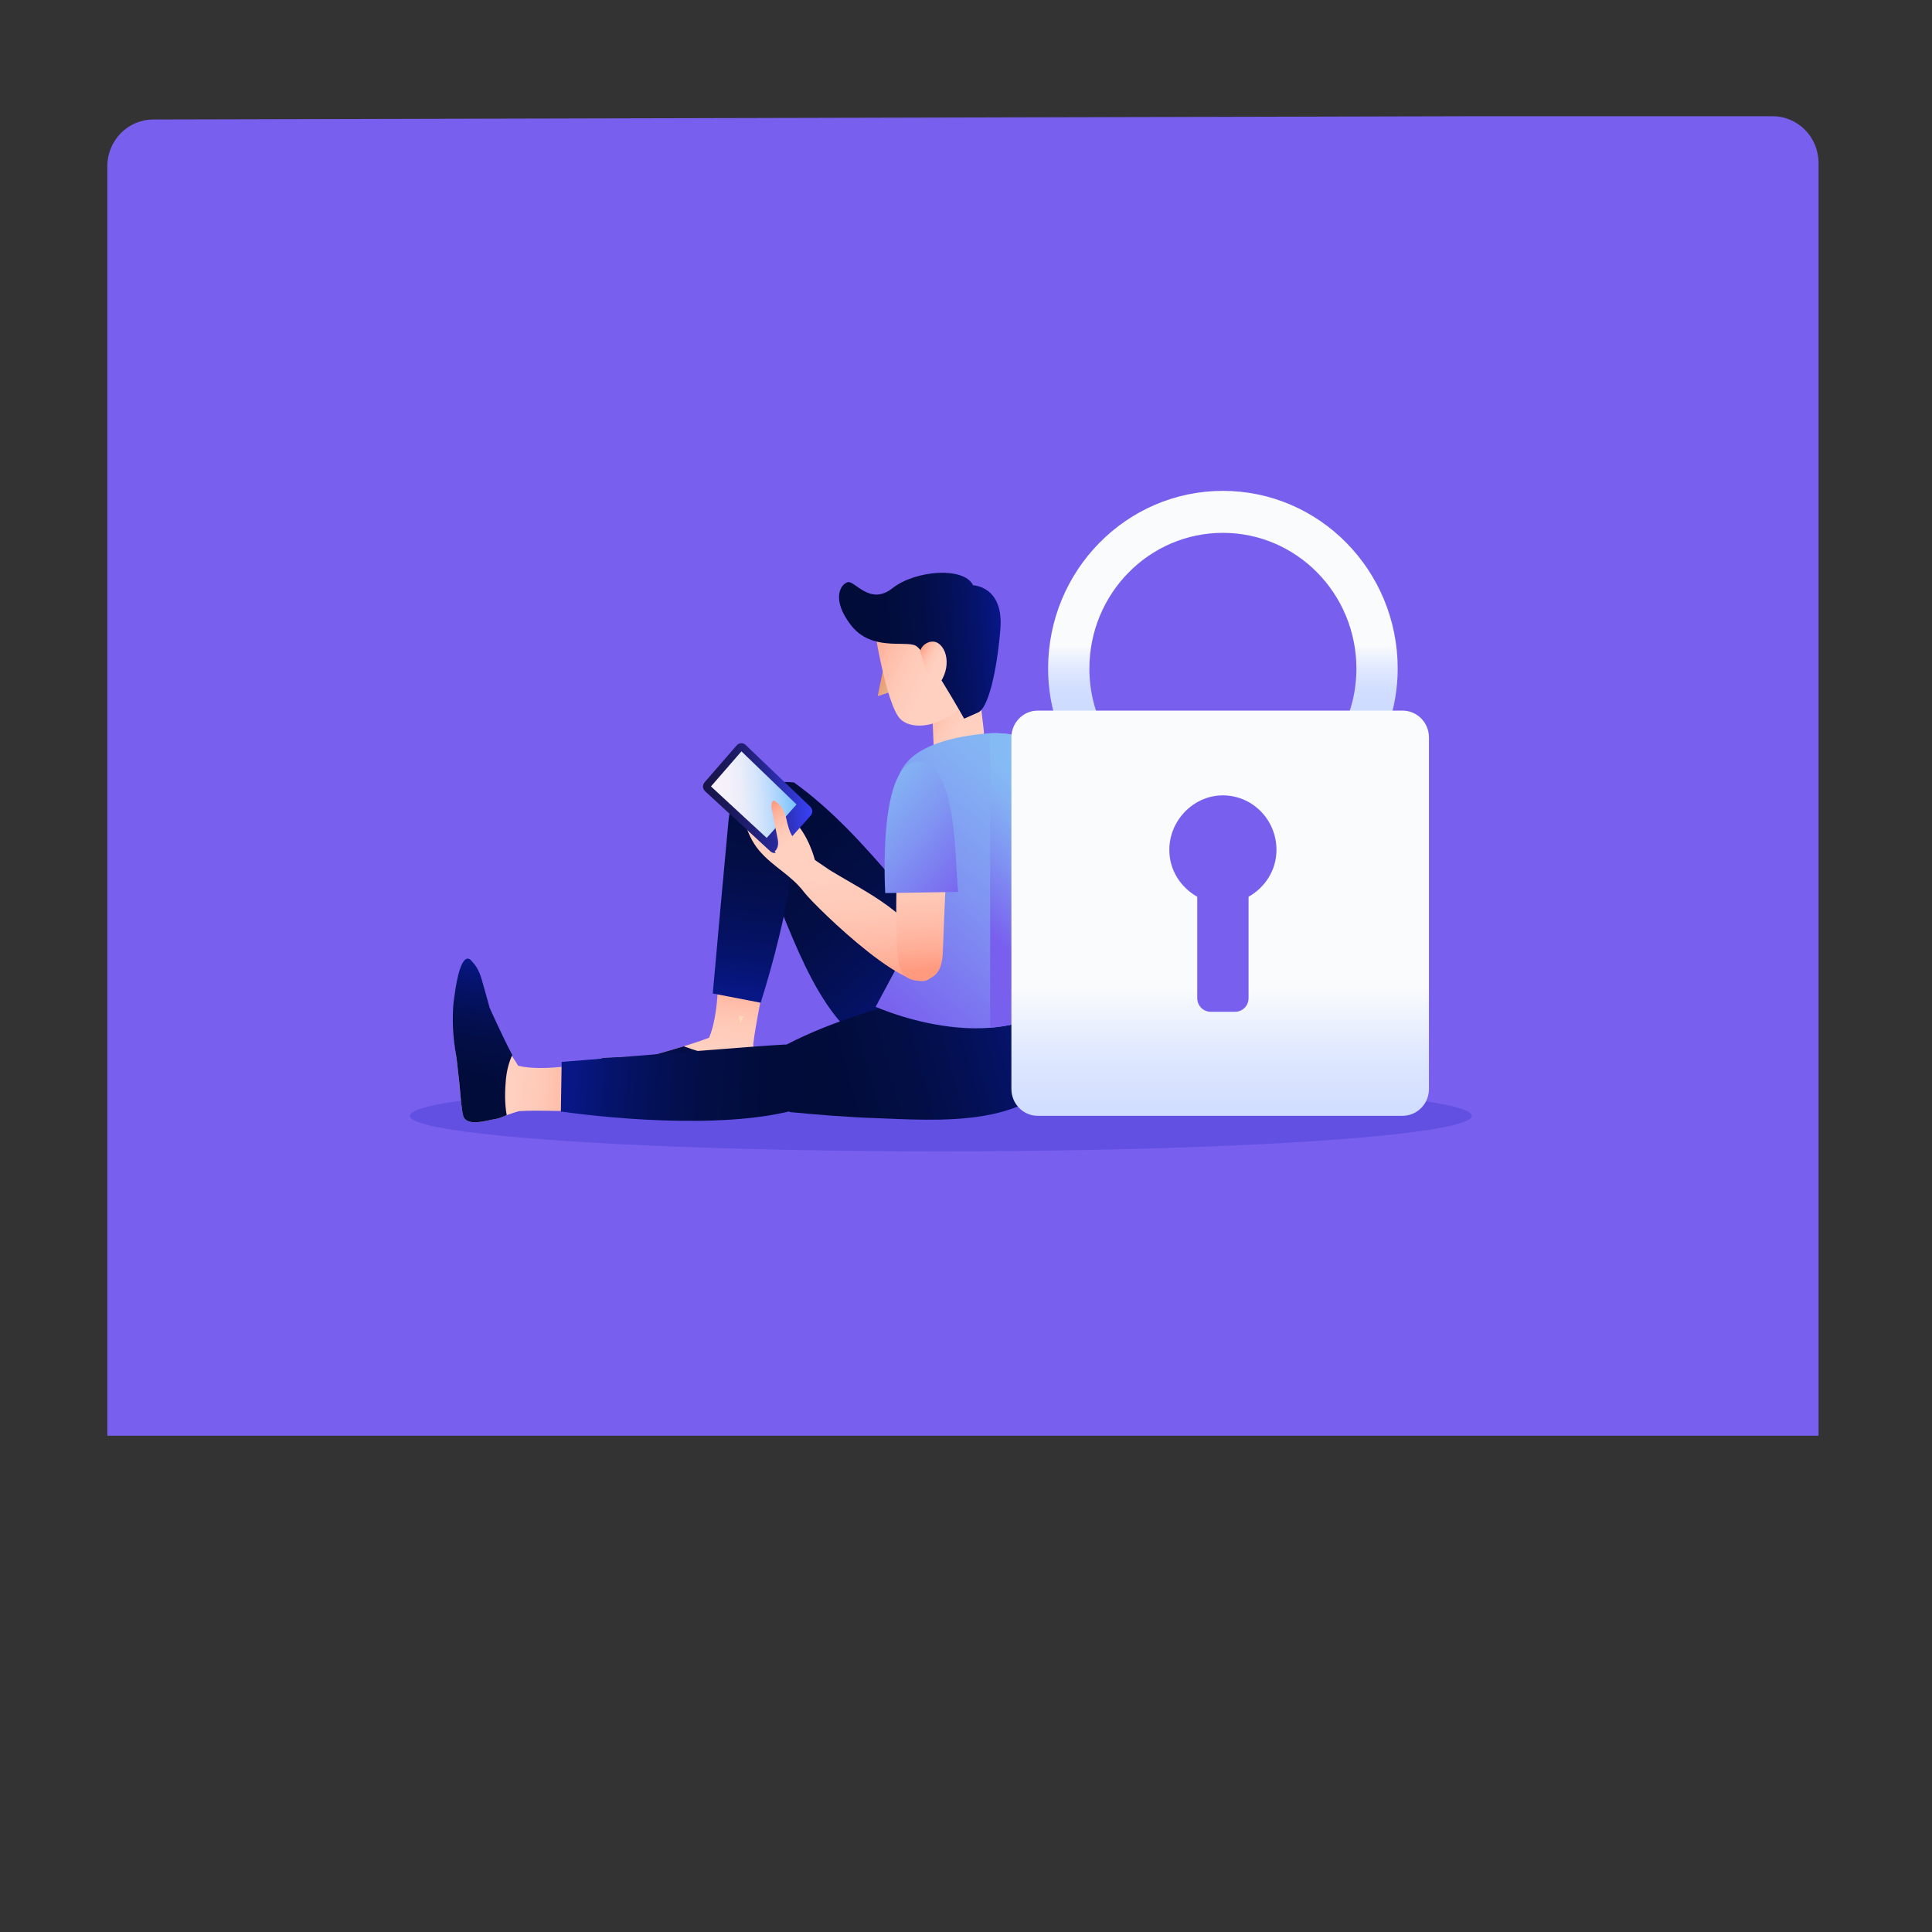 <?xml version="1.0" encoding="utf-8"?>
<!-- Generator: Adobe Illustrator 16.0.0, SVG Export Plug-In . SVG Version: 6.00 Build 0)  -->
<!DOCTYPE svg PUBLIC "-//W3C//DTD SVG 1.1//EN" "http://www.w3.org/Graphics/SVG/1.1/DTD/svg11.dtd">
<svg version="1.1" id="Layer_1" xmlns="http://www.w3.org/2000/svg" xmlns:xlink="http://www.w3.org/1999/xlink" x="0px" y="0px"
	 width="300px" height="300px" viewBox="0 0 300 300" enable-background="new 0 0 300 300" xml:space="preserve">
<rect x="0" y="0" width="300" height="300" fill="#333333" stroke="none"/>
<g>
	<path fill="#795FEE" d="M282.383,222.936V25.307c0-4.008-3.194-7.256-7.134-7.256h-47.667L23.788,18.556
		c-3.934,0.01-7.118,3.256-7.118,7.256v197.124H282.383z"/>
</g>
<g>
	<ellipse fill="#6150E2" cx="146.098" cy="173.264" rx="82.448" ry="5.52"/>
	<g>
		<g>
			
				<linearGradient id="SVGID_1_" gradientUnits="userSpaceOnUse" x1="-6999.332" y1="-675.159" x2="-6999.332" y2="-625.893" gradientTransform="matrix(-0.764 0.645 -0.645 -0.764 -5638.629 4159.395)">
				<stop  offset="0" style="stop-color:#071786"/>
				<stop  offset="0.151" style="stop-color:#05136B"/>
				<stop  offset="0.324" style="stop-color:#041055"/>
				<stop  offset="0.511" style="stop-color:#030E45"/>
				<stop  offset="0.72" style="stop-color:#020C3B"/>
				<stop  offset="1" style="stop-color:#020C38"/>
			</linearGradient>
			<path fill="url(#SVGID_1_)" d="M123.332,121.531c5.907,4.241,10.891,9.792,15.62,15.313c2.35,2.742,9.407,14.097,11.559,17.006
				c4.071,5.515,2.167,5.426-5.116,9.381c-0.922,0.499-1.929,0.81-2.969,0.918c-12.228,1.265-17.873-15.032-21.547-23.795
				c-1.596-3.805-3.32-8.507-4.678-12.408C117.26,120.994,123.332,121.531,123.332,121.531z"/>
			
				<linearGradient id="SVGID_2_" gradientUnits="userSpaceOnUse" x1="-4947.422" y1="-1612.034" x2="-4947.422" y2="-1563.168" gradientTransform="matrix(0.262 0.965 -0.965 0.262 -94.798 5355.571)">
				<stop  offset="0" style="stop-color:#071786"/>
				<stop  offset="0.151" style="stop-color:#05136B"/>
				<stop  offset="0.324" style="stop-color:#041055"/>
				<stop  offset="0.511" style="stop-color:#030E45"/>
				<stop  offset="0.72" style="stop-color:#020C3B"/>
				<stop  offset="1" style="stop-color:#020C38"/>
			</linearGradient>
			<path fill="url(#SVGID_2_)" d="M119.957,163.399c6.275-3.654,13.326-5.905,20.244-7.934c3.437-1.007,16.537-2.717,20.039-3.472
				c6.634-1.426,5.751,0.295,6.199,8.677c0.058,1.062-0.092,2.121-0.436,3.125c-4.036,11.805-20.944,10.129-30.307,9.815
				c-4.066-0.137-8.985-0.533-13.034-0.928C116.913,168.772,119.957,163.399,119.957,163.399z"/>
			<g>
				
					<linearGradient id="SVGID_3_" gradientUnits="userSpaceOnUse" x1="-3300.227" y1="21.749" x2="-3300.227" y2="1.545" gradientTransform="matrix(0.992 0.123 -0.123 0.992 3381.817 554.124)">
					<stop  offset="0" style="stop-color:#FFD1C1"/>
					<stop  offset="0.386" style="stop-color:#FFCFBF"/>
					<stop  offset="0.588" style="stop-color:#FFC9B7"/>
					<stop  offset="0.747" style="stop-color:#FFBDA9"/>
					<stop  offset="0.882" style="stop-color:#FFAE97"/>
					<stop  offset="1" style="stop-color:#FF9A7F"/>
				</linearGradient>
				<path fill="url(#SVGID_3_)" d="M117.522,166.06c0.009-0.614-0.164-1.253-0.292-1.869c-0.035-0.175-0.285-1.868-0.264-2.052
					c0.275-2.681,1.782-9.968,1.782-9.968l-7.223-1.157c0,0,0.131,6.522-1.417,10.118l0.007,0.002
					c-3.455,1.337-9.506,2.915-9.506,2.915s-6.607,0.122-6.967,0.222c-0.36,0.1-1.233,0.211-2.319,0.97c0,0-0.994,1.588,6.887,4.062
					c0,0,3.377,1.297,9.096,1.224c1.225,0.069,2.452,0.139,3.678,0.21c1.258,0.071,5.012,0.498,5.549,0.203
					c0.209-0.115,0.357-0.241,0.464-0.38C117.816,169.497,117.502,167.337,117.522,166.06z"/>
				<path fill="#FFD9B6" d="M114.714,157.701c0.087,0.421,0.157,0.844,0.212,1.27c0.198-0.377,0.388-0.759,0.575-1.142
					L114.714,157.701z"/>
				
					<linearGradient id="SVGID_4_" gradientUnits="userSpaceOnUse" x1="-3313.468" y1="17.23" x2="-3286.987" y2="17.23" gradientTransform="matrix(0.992 0.123 -0.123 0.992 3381.817 554.124)">
					<stop  offset="0" style="stop-color:#071786"/>
					<stop  offset="0.151" style="stop-color:#05136B"/>
					<stop  offset="0.324" style="stop-color:#041055"/>
					<stop  offset="0.511" style="stop-color:#030E45"/>
					<stop  offset="0.72" style="stop-color:#020C3B"/>
					<stop  offset="1" style="stop-color:#020C38"/>
				</linearGradient>
				<path fill="url(#SVGID_4_)" d="M117.23,164.19c-0.021-0.102-0.113-0.711-0.183-1.242c-0.297,0.112-0.591,0.216-0.877,0.313
					c-3.307,1.122-6.621,0.47-9.814-0.725c-0.061-0.022-0.116-0.047-0.172-0.073c-2.841,0.873-5.573,1.585-5.573,1.585
					s-6.607,0.122-6.967,0.222c-0.36,0.1-1.233,0.211-2.319,0.97c0,0-0.994,1.588,6.887,4.062c0,0,3.377,1.297,9.096,1.224
					c1.225,0.069,2.452,0.139,3.678,0.21c1.258,0.071,5.012,0.498,5.549,0.203c0.209-0.115,0.357-0.241,0.464-0.38
					c0.818-1.062,0.504-3.222,0.524-4.499C117.531,165.445,117.358,164.807,117.23,164.19z"/>
				
					<linearGradient id="SVGID_5_" gradientUnits="userSpaceOnUse" x1="-3291.029" y1="5.389" x2="-3291.029" y2="-36.018" gradientTransform="matrix(0.992 0.123 -0.123 0.992 3381.817 554.124)">
					<stop  offset="0" style="stop-color:#071786"/>
					<stop  offset="0.151" style="stop-color:#05136B"/>
					<stop  offset="0.324" style="stop-color:#041055"/>
					<stop  offset="0.511" style="stop-color:#030E45"/>
					<stop  offset="0.72" style="stop-color:#020C3B"/>
					<stop  offset="1" style="stop-color:#020C38"/>
				</linearGradient>
				<path fill="url(#SVGID_5_)" d="M119.587,121.478c-0.019,0-0.039-0.001-0.057-0.002c-3.283-0.101-6.072,2.417-6.386,5.741
					c-0.767,8.133-1.849,20.179-2.464,27.049l7.44,1.436c2.132-6.783,3.861-13.756,4.98-20.797c0.486-3.059,0.99-8.097,1.104-11.193
					c0.021-0.572-0.903-1.555-0.874-2.181C121.815,121.312,121.228,121.529,119.587,121.478z"/>
			</g>
			
				<linearGradient id="SVGID_6_" gradientUnits="userSpaceOnUse" x1="-3162.827" y1="310.214" x2="-3165.493" y2="308.675" gradientTransform="matrix(0.997 -0.075 0.075 0.997 3269.589 -441.183)">
				<stop  offset="0" style="stop-color:#E2B691"/>
				<stop  offset="1" style="stop-color:#EF9367"/>
			</linearGradient>
			<polygon fill="url(#SVGID_6_)" points="137.315,103.056 138.693,107.295 136.291,108.103 			"/>
			
				<linearGradient id="SVGID_7_" gradientUnits="userSpaceOnUse" x1="-3148.512" y1="316.633" x2="-3157.485" y2="311.452" gradientTransform="matrix(0.997 -0.075 0.075 0.997 3269.589 -441.183)">
				<stop  offset="0" style="stop-color:#FFD1C1"/>
				<stop  offset="0.386" style="stop-color:#FFCFBF"/>
				<stop  offset="0.588" style="stop-color:#FFC9B7"/>
				<stop  offset="0.747" style="stop-color:#FFBDA9"/>
				<stop  offset="0.882" style="stop-color:#FFAE97"/>
				<stop  offset="1" style="stop-color:#FF9A7F"/>
			</linearGradient>
			<path fill="url(#SVGID_7_)" d="M144.6,107.118c0.078,1.383,0.412,9.525,0.412,9.525c0.891,0.882,4.892,0.919,6.464-0.653
				c1.25-1.251,1.314-2.294,1.314-2.294l-1.372-11.824L144.6,107.118z"/>
			
				<linearGradient id="SVGID_8_" gradientUnits="userSpaceOnUse" x1="-3149.671" y1="310.389" x2="-3166.195" y2="300.849" gradientTransform="matrix(0.997 -0.075 0.075 0.997 3269.589 -441.183)">
				<stop  offset="0" style="stop-color:#FFD1C1"/>
				<stop  offset="0.386" style="stop-color:#FFCFBF"/>
				<stop  offset="0.588" style="stop-color:#FFC9B7"/>
				<stop  offset="0.747" style="stop-color:#FFBDA9"/>
				<stop  offset="0.882" style="stop-color:#FFAE97"/>
				<stop  offset="1" style="stop-color:#FF9A7F"/>
			</linearGradient>
			<path fill="url(#SVGID_8_)" d="M150.162,92.929l0.752,4.194l1.145,6.399l0.321,1.8c-3.524,7.306-10.165,8.561-12.511,6.392
				c-2.345-2.168-4.314-15.432-4.314-15.432L150.162,92.929z"/>
			
				<linearGradient id="SVGID_9_" gradientUnits="userSpaceOnUse" x1="83.79" y1="304.33" x2="108.561" y2="304.33" gradientTransform="matrix(-0.997 0.075 0.075 0.997 216.249 -210.122)">
				<stop  offset="0" style="stop-color:#071786"/>
				<stop  offset="0.151" style="stop-color:#05136B"/>
				<stop  offset="0.324" style="stop-color:#041055"/>
				<stop  offset="0.511" style="stop-color:#030E45"/>
				<stop  offset="0.72" style="stop-color:#020C3B"/>
				<stop  offset="1" style="stop-color:#020C38"/>
			</linearGradient>
			<path fill="url(#SVGID_9_)" d="M149.715,111.594c0,0-5.919-10.562-7.572-11.352c-1.653-0.79-6.868,0.903-10.016-3.18
				c-3.107-4.03-1.583-6.368-0.495-6.663c1.088-0.295,3.462,3.711,6.937,0.948c3.538-2.812,11.134-3.396,12.525-0.469
				c0,0,4.79,0.125,4.247,6.798c-0.545,6.673-1.927,12.352-3.477,12.964L149.715,111.594z"/>
			
				<linearGradient id="SVGID_10_" gradientUnits="userSpaceOnUse" x1="-3154.867" y1="308.577" x2="-3159.209" y2="306.07" gradientTransform="matrix(0.997 -0.075 0.075 0.997 3269.589 -441.183)">
				<stop  offset="0" style="stop-color:#FFD1C1"/>
				<stop  offset="0.386" style="stop-color:#FFCFBF"/>
				<stop  offset="0.588" style="stop-color:#FFC9B7"/>
				<stop  offset="0.747" style="stop-color:#FFBDA9"/>
				<stop  offset="0.882" style="stop-color:#FFAE97"/>
				<stop  offset="1" style="stop-color:#FF9A7F"/>
			</linearGradient>
			<path fill="url(#SVGID_10_)" d="M145.73,99.914c1.736,1.211,1.952,5.082-1.052,7.456l-1.766-6.243
				C143.009,100.135,144.587,99.116,145.73,99.914z"/>
			
				<linearGradient id="SVGID_11_" gradientUnits="userSpaceOnUse" x1="107.572" y1="359.456" x2="74.114" y2="325.998" gradientTransform="matrix(-0.997 0.075 0.075 0.997 216.249 -210.122)">
				<stop  offset="0" style="stop-color:#795FEE"/>
				<stop  offset="0.078" style="stop-color:#7A68EF"/>
				<stop  offset="0.492" style="stop-color:#8095F2"/>
				<stop  offset="0.813" style="stop-color:#84B1F3"/>
				<stop  offset="1" style="stop-color:#85BBF4"/>
			</linearGradient>
			<path fill="url(#SVGID_11_)" d="M152.282,113.978c-4.517,0.539-11.619,1.887-12.929,7.184c-0.696,2.822-0.6,5.84-0.1,8.689
				c0.39,2.235,0.75,4.474,1.009,6.732c0.44,3.812,0.964,8.104-0.063,11.866l-4.234,7.888c0,0,20.556,9.225,30.748-2.992
				c0,0-0.646-30.421-5.423-37.547c-0.58-0.867-2.04-1.252-2.952-1.482C156.32,113.808,154.29,113.738,152.282,113.978z"/>
			<linearGradient id="SVGID_12_" gradientUnits="userSpaceOnUse" x1="151.411" y1="142.779" x2="165.521" y2="128.156">
				<stop  offset="0" style="stop-color:#795FEE"/>
				<stop  offset="0.078" style="stop-color:#7A68EF"/>
				<stop  offset="0.492" style="stop-color:#8095F2"/>
				<stop  offset="0.813" style="stop-color:#84B1F3"/>
				<stop  offset="1" style="stop-color:#85BBF4"/>
			</linearGradient>
			<path fill="url(#SVGID_12_)" d="M161.29,115.798c-0.58-0.867-2.04-1.252-2.952-1.482c-1.527-0.385-3.063-0.517-4.589-0.455v45.73
				c4.533-0.372,9.268-1.814,12.964-6.246C166.713,153.345,166.066,122.924,161.29,115.798z"/>
			<g>
				<g>
					
						<linearGradient id="SVGID_13_" gradientUnits="userSpaceOnUse" x1="-158.34" y1="461.491" x2="-165.827" y2="489.367" gradientTransform="matrix(0.944 -0.332 0.332 0.944 125.439 -363.43)">
						<stop  offset="0" style="stop-color:#FFD1C1"/>
						<stop  offset="0.386" style="stop-color:#FFCFBF"/>
						<stop  offset="0.588" style="stop-color:#FFC9B7"/>
						<stop  offset="0.747" style="stop-color:#FFBDA9"/>
						<stop  offset="0.882" style="stop-color:#FFAE97"/>
						<stop  offset="1" style="stop-color:#FF9A7F"/>
					</linearGradient>
					<path fill="url(#SVGID_13_)" d="M115.15,125.526c0,0,0.488,3.934,2.754,6.571c2.267,2.638,4.856,3.683,6.98,6.469
						c1.67,2.19,18.289,18.404,19.98,12.494c0.223-0.776-0.051-1.599-0.353-2.347c-2.82-6.987-9.691-9.944-15.694-13.621
						l-2.278-1.55c0,0-0.988-3.98-3.394-6.175L115.15,125.526z"/>
					
						<linearGradient id="SVGID_14_" gradientUnits="userSpaceOnUse" x1="109.508" y1="325.896" x2="126.144" y2="325.896" gradientTransform="matrix(0.997 -0.075 0.075 0.997 -24.431 -192.165)">
						<stop  offset="0" style="stop-color:#18154B"/>
						<stop  offset="0.128" style="stop-color:#191650"/>
						<stop  offset="0.284" style="stop-color:#1C1A5F"/>
						<stop  offset="0.454" style="stop-color:#212078"/>
						<stop  offset="0.634" style="stop-color:#27299A"/>
						<stop  offset="0.819" style="stop-color:#2F34C5"/>
						<stop  offset="1" style="stop-color:#3941F7"/>
					</linearGradient>
					<path fill="url(#SVGID_14_)" d="M114.398,115.735l-4.995,5.748c-0.349,0.401-0.316,1.013,0.076,1.373l10.146,9.344
						c0.394,0.361,1,0.332,1.356-0.068l4.901-5.49c0.353-0.395,0.329-1.005-0.054-1.37l-10.051-9.602
						C115.381,115.292,114.759,115.322,114.398,115.735z"/>
					<g>
						
							<linearGradient id="SVGID_15_" gradientUnits="userSpaceOnUse" x1="110.746" y1="325.312" x2="123.789" y2="325.312" gradientTransform="matrix(0.997 -0.075 0.075 0.997 -24.431 -192.165)">
							<stop  offset="0.046" style="stop-color:#F8F2FA"/>
							<stop  offset="0.22" style="stop-color:#F4F1FA"/>
							<stop  offset="0.389" style="stop-color:#E9ECFA"/>
							<stop  offset="0.554" style="stop-color:#D5E5FB"/>
							<stop  offset="0.718" style="stop-color:#BADAFC"/>
							<stop  offset="0.879" style="stop-color:#97CDFD"/>
							<stop  offset="1" style="stop-color:#78C1FE"/>
						</linearGradient>
						<path fill="url(#SVGID_15_)" d="M110.399,122.115l8.654,7.996l4.638-5.196l-8.56-8.245L110.399,122.115z"/>
					</g>
					
						<linearGradient id="SVGID_16_" gradientUnits="userSpaceOnUse" x1="-165.877" y1="468.99" x2="-168.582" y2="458.871" gradientTransform="matrix(0.944 -0.332 0.332 0.944 125.439 -363.43)">
						<stop  offset="0" style="stop-color:#FFD1C1"/>
						<stop  offset="0.386" style="stop-color:#FFCFBF"/>
						<stop  offset="0.588" style="stop-color:#FFC9B7"/>
						<stop  offset="0.747" style="stop-color:#FFBDA9"/>
						<stop  offset="0.882" style="stop-color:#FFAE97"/>
						<stop  offset="1" style="stop-color:#FF9A7F"/>
					</linearGradient>
					<path fill="url(#SVGID_16_)" d="M120.304,132.175c0,0,0.759-0.468,0.447-1.932c-0.312-1.464-0.975-4.922-0.975-4.922
						s0.011-1.235,0.491-0.963c0.48,0.271,1.521,1.035,1.921,3.181c0,0,0.417,1.844,0.885,2.318
						c0.467,0.473,1.687,1.761,1.908,3.801C124.981,133.658,121.561,134.83,120.304,132.175z"/>
				</g>
				<g>
					
						<linearGradient id="SVGID_17_" gradientUnits="userSpaceOnUse" x1="-4212.377" y1="-1932.808" x2="-4215.496" y2="-1904.56" gradientTransform="matrix(0.983 -0.184 0.184 0.983 4638.229 1247.06)">
						<stop  offset="0" style="stop-color:#FFD1C1"/>
						<stop  offset="0.386" style="stop-color:#FFCFBF"/>
						<stop  offset="0.588" style="stop-color:#FFC9B7"/>
						<stop  offset="0.747" style="stop-color:#FFBDA9"/>
						<stop  offset="0.882" style="stop-color:#FFAE97"/>
						<stop  offset="1" style="stop-color:#FF9A7F"/>
					</linearGradient>
					<path fill="url(#SVGID_17_)" d="M145.579,150.974c0.698-0.948,0.802-2.294,0.848-3.713c0.114-3.452,0.28-6.9,0.431-10.347
						c0.068-1.537,0.133-3.074,0.185-4.61c0.104-3.14,0.312-7.752-3.728-8.503c-0.92-0.171-2.114,0.52-2.687,1.159
						c-0.43,0.48-0.694,1.148-0.859,1.9c-0.348,1.596-0.244,3.575-0.322,4.961c-0.155,2.846-0.26,5.701-0.279,8.561
						c-0.013,1.839-0.002,3.681,0.094,5.523c0.081,1.519,0.029,3.436,0.715,4.855c0.731,1.514,2.535,1.741,3.874,1.354
						C144.655,151.881,145.204,151.484,145.579,150.974z"/>
				</g>
				<linearGradient id="SVGID_18_" gradientUnits="userSpaceOnUse" x1="151.549" y1="138.038" x2="132.715" y2="121.59">
					<stop  offset="0" style="stop-color:#795FEE"/>
					<stop  offset="0.078" style="stop-color:#7A68EF"/>
					<stop  offset="0.492" style="stop-color:#8095F2"/>
					<stop  offset="0.813" style="stop-color:#84B1F3"/>
					<stop  offset="1" style="stop-color:#85BBF4"/>
				</linearGradient>
				<path fill="url(#SVGID_18_)" d="M148.784,138.495c-0.557-4.261,0.029-19.567-5.969-20.192
					c-6.64-0.691-5.354,20.376-5.354,20.376L148.784,138.495z"/>
			</g>
			<g>
				
					<linearGradient id="SVGID_19_" gradientUnits="userSpaceOnUse" x1="-5860.566" y1="-984.855" x2="-5862.751" y2="-1005.5" gradientTransform="matrix(-0.167 0.986 -0.986 -0.167 -1877.551 5776.451)">
					<stop  offset="0" style="stop-color:#FFD1C1"/>
					<stop  offset="0.386" style="stop-color:#FFCFBF"/>
					<stop  offset="0.588" style="stop-color:#FFC9B7"/>
					<stop  offset="0.747" style="stop-color:#FFBDA9"/>
					<stop  offset="0.882" style="stop-color:#FFAE97"/>
					<stop  offset="1" style="stop-color:#FF9A7F"/>
				</linearGradient>
				<path fill="url(#SVGID_19_)" d="M76.954,173.756c0.597-0.094,1.187-0.377,1.761-0.61c0.164-0.065,1.762-0.603,1.943-0.614
					c2.644-0.181,9.961,0.09,9.961,0.09l-0.107-7.434c0,0-6.298,1.24-10.046,0.301l-0.001,0.01
					c-1.882-3.235-5.973-7.646-5.973-7.646s-1.387-3.598-1.545-3.943c-0.158-0.344,0.978-1.182,0.057-2.142
					c0,0-0.178-4.979-1.237,3.342c0,0-1.921,3.451-0.877,9.168c0.141,1.242,0.282,2.481,0.422,3.724
					c0.145,1.273,0.371,5.106,0.748,5.597c0.146,0.189,0.292,0.315,0.445,0.4C73.673,174.636,75.713,173.953,76.954,173.756z"/>
				
					<linearGradient id="SVGID_20_" gradientUnits="userSpaceOnUse" x1="-5874.007" y1="-989.234" x2="-5849.075" y2="-989.234" gradientTransform="matrix(-0.167 0.986 -0.986 -0.167 -1877.551 5776.451)">
					<stop  offset="0" style="stop-color:#071786"/>
					<stop  offset="0.151" style="stop-color:#05136B"/>
					<stop  offset="0.324" style="stop-color:#041055"/>
					<stop  offset="0.511" style="stop-color:#030E45"/>
					<stop  offset="0.72" style="stop-color:#020C3B"/>
					<stop  offset="1" style="stop-color:#020C38"/>
				</linearGradient>
				<path fill="url(#SVGID_20_)" d="M78.681,173.16c-0.343-1.874-0.284-3.911-0.122-5.594c0.116-1.205,0.427-2.56,0.986-3.742
					c-1.7-3.233-3.521-7.359-3.521-7.359s-1.29-4.727-1.448-5.07c-0.157-0.344-0.414-1.2-1.333-2.16c0,0-1.658-2.601-2.716,5.721
					c0,0-0.682,3.604,0.362,9.321c0.141,1.242,0.282,2.481,0.422,3.724c0.145,1.273,0.371,5.106,0.748,5.597
					c0.146,0.189,0.292,0.315,0.445,0.4c1.169,0.639,3.209-0.044,4.45-0.241C77.539,173.664,78.117,173.39,78.681,173.16z"/>
				
					<linearGradient id="SVGID_21_" gradientUnits="userSpaceOnUse" x1="-5858.992" y1="-1002" x2="-5863.395" y2="-1043.62" gradientTransform="matrix(-0.167 0.986 -0.986 -0.167 -1877.551 5776.451)">
					<stop  offset="0" style="stop-color:#071786"/>
					<stop  offset="0.151" style="stop-color:#05136B"/>
					<stop  offset="0.324" style="stop-color:#041055"/>
					<stop  offset="0.511" style="stop-color:#030E45"/>
					<stop  offset="0.72" style="stop-color:#020C3B"/>
					<stop  offset="1" style="stop-color:#020C38"/>
				</linearGradient>
				<path fill="url(#SVGID_21_)" d="M87.091,172.594c8.615,1.221,27.533,2.895,38.219-0.819c1.679-0.585,3.482-2.32,3.669-4.199
					c0.146-1.452-0.447-3.58-1.676-4.46c-1.016-0.725-4.383-0.967-5.556-0.913c-3.32,0.152-24.517,1.871-34.531,2.69L87.091,172.594
					z"/>
			</g>
		</g>
		<g>
			<linearGradient id="SVGID_22_" gradientUnits="userSpaceOnUse" x1="189.891" y1="100.256" x2="189.891" y2="118.927">
				<stop  offset="0" style="stop-color:#F9FBFC"/>
				<stop  offset="0.025" style="stop-color:#F5F8FC"/>
				<stop  offset="0.197" style="stop-color:#DFE8FE"/>
				<stop  offset="0.361" style="stop-color:#D2DEFF"/>
				<stop  offset="0.509" style="stop-color:#CDDBFF"/>
			</linearGradient>
			<path fill="url(#SVGID_22_)" d="M177.642,120.753c-5.121-3.839-8.482-9.964-8.482-16.929c0-11.644,9.282-21.083,20.731-21.083
				s20.731,9.439,20.731,21.083c0,6.965-3.361,13.09-8.482,16.929h9.043c3.609-4.687,5.85-10.514,5.85-16.929
				c0-15.244-12.151-27.603-27.142-27.603c-14.988,0-27.142,12.358-27.142,27.603c0,6.415,2.24,12.242,5.851,16.929H177.642z"/>
			<g>
				<linearGradient id="SVGID_23_" gradientUnits="userSpaceOnUse" x1="189.468" y1="153.699" x2="189.468" y2="203.914">
					<stop  offset="0" style="stop-color:#F9FBFC"/>
					<stop  offset="0.025" style="stop-color:#F5F8FC"/>
					<stop  offset="0.197" style="stop-color:#DFE8FE"/>
					<stop  offset="0.361" style="stop-color:#D2DEFF"/>
					<stop  offset="0.509" style="stop-color:#CDDBFF"/>
				</linearGradient>
				<path fill="url(#SVGID_23_)" d="M217.788,110.343h-56.643c-2.263,0-4.097,1.866-4.097,4.167v54.583
					c0,2.303,1.834,4.17,4.097,4.17h56.643c2.263,0,4.099-1.867,4.099-4.17V114.51C221.887,112.209,220.051,110.343,217.788,110.343
					z M193.875,139.252v15.74c0,1.169-0.933,2.117-2.082,2.117h-3.803c-1.151,0-2.082-0.948-2.082-2.117v-15.74
					c-2.559-1.453-4.354-4.137-4.336-7.333c0.026-4.486,3.658-8.277,8.067-8.41c4.71-0.141,8.571,3.698,8.571,8.458
					C198.211,135.144,196.419,137.807,193.875,139.252z"/>
			</g>
		</g>
	</g>
</g>
</svg>
